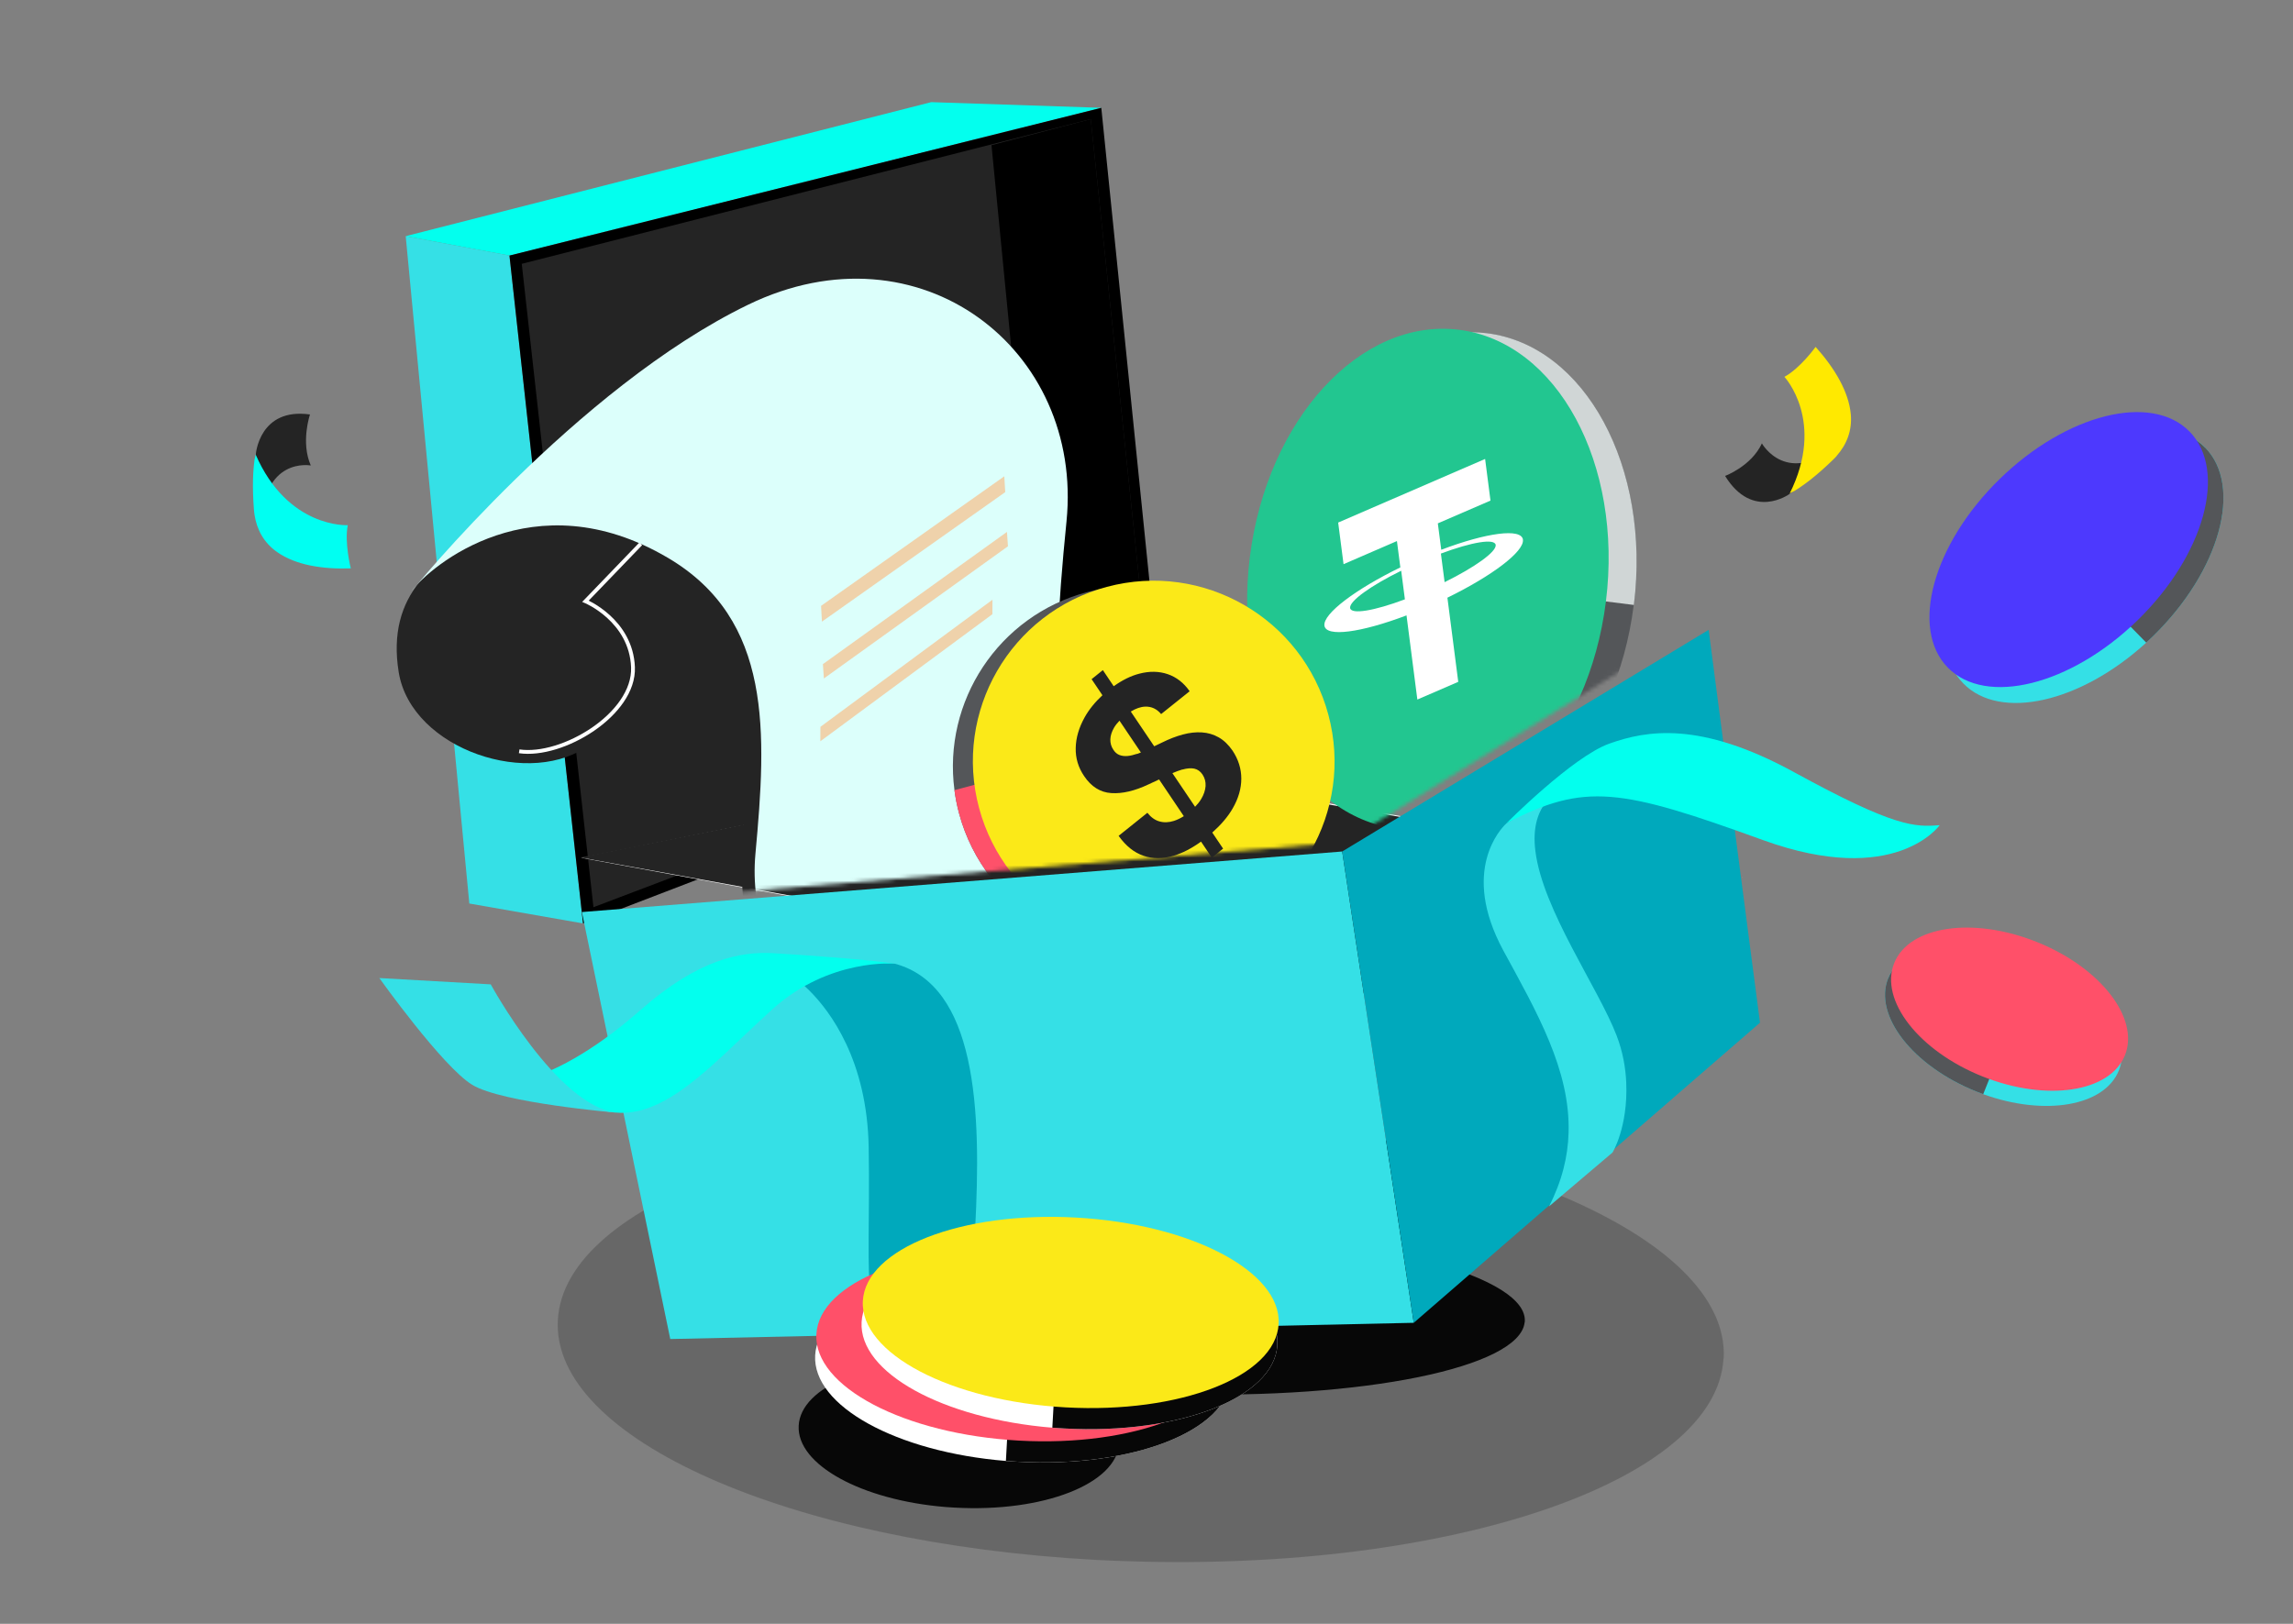 <svg width="600" height="425" viewBox="0 0 600 425" fill="none" xmlns="http://www.w3.org/2000/svg">
<rect x="0" y="0" width="600" height="425" fill="#808080" stroke="none"/>
<g clip-path="url(#clip0_122_3497)">
<path opacity="0.2" d="M450.983 355.503C449.262 387.64 379.646 411.375 295.353 408.614C292.45 408.536 289.597 408.418 286.692 408.261C206.545 403.884 144.282 376.544 145.971 345.5C147.61 314.533 212.514 291.288 292.896 292.193C295.799 292.232 298.651 292.311 301.555 292.429C385.891 295.189 452.75 323.479 451.031 355.538L450.983 355.503Z" fill="#070707"/>
<path d="M398.943 346.093C397.678 357.894 356.638 366.272 307.194 364.841C305.491 364.798 303.818 364.74 302.114 364.668C255.116 362.663 218.794 352.308 220.031 340.908C221.237 329.536 259.508 321.315 306.672 322.045C308.375 322.074 310.049 322.117 311.752 322.175C361.221 323.606 400.232 334.333 398.97 346.106L398.943 346.093Z" fill="#070707"/>
<ellipse cx="292" cy="316" rx="93" ry="27" fill="black"/>
<path d="M576.995 117.123C586.989 127.325 580.898 149.397 563.408 166.471C562.809 167.061 562.219 167.633 561.597 168.198C544.413 183.896 523.371 188.734 513.733 178.878C504.094 169.024 509.421 148.131 525.523 131.318C526.105 130.716 526.69 130.13 527.293 129.554C544.783 112.481 567.02 106.932 576.995 117.123Z" fill="#34E0E6"/>
<path d="M576.995 117.124C586.988 127.326 580.898 149.397 563.408 166.471C562.809 167.061 562.219 167.633 561.597 168.198L525.512 131.337C526.093 130.735 526.679 130.148 527.282 129.572C544.772 112.499 567.009 106.951 576.984 117.142L576.995 117.124Z" fill="#545659"/>
<path d="M559.37 162.3C576.839 145.244 582.913 123.151 572.935 112.956C562.958 102.761 540.707 108.323 523.238 125.379C505.768 142.436 499.696 164.527 509.674 174.723C519.651 184.918 541.902 179.356 559.37 162.3Z" fill="#4D39FE"/>
<path d="M494.069 256.041C490.165 265.78 500.529 279.047 517.22 285.712C517.794 285.944 518.356 286.167 518.937 286.375C535.032 292.192 550.681 289.55 554.442 280.147C558.204 270.743 548.691 258.061 533.016 251.182C532.451 250.938 531.888 250.704 531.316 250.483C514.625 243.819 497.964 246.314 494.069 256.041Z" fill="#34E0E6"/>
<path d="M494.069 256.041C490.166 265.78 500.529 279.048 517.22 285.712C517.794 285.944 518.356 286.166 518.937 286.375L533.028 251.192C532.464 250.947 531.901 250.713 531.329 250.492C514.638 243.828 497.977 246.323 494.082 256.05L494.069 256.041Z" fill="#545659"/>
<path d="M518.784 281.744C502.112 275.085 491.754 261.799 495.649 252.068C499.544 242.338 516.218 239.848 532.891 246.507C549.563 253.166 559.92 266.452 556.025 276.183C552.129 285.913 535.456 288.403 518.784 281.744Z" fill="#FF5069"/>
<path d="M122.803 236.474L106.157 61.807L133.307 66.887L152.559 241.682L122.803 236.474Z" fill="#35E0E6"/>
<path d="M243.67 26.732L288.172 28.22L133.307 66.887L106.156 61.806L243.67 26.732Z" fill="#03FFEE"/>
<path d="M152.559 241.682L303.974 183.554L288.172 28.22L133.308 66.886L152.559 241.682Z" fill="black"/>
<path d="M285.41 31.181L301.253 182.048L274.499 192.202L155.284 237.439L136.525 69.046L285.41 31.181Z" fill="#242424"/>
<path d="M285.41 31.181L301.253 182.048L274.5 192.201L259.441 37.998L285.41 31.181Z" fill="black"/>
<path d="M152.109 224.517L281.249 198.48L455.961 229.466L348.398 260.656L152.109 224.517Z" fill="white"/>
<path d="M151.788 224.415L279.911 198.725L455.935 229.453L353.416 261.016L151.788 224.415Z" fill="#242424"/>
<path d="M369.933 346.208L265.225 348.5L234.965 349.161L175.386 350.458L152.252 238.703L351.202 222.857L369.933 346.208Z" fill="#35E0E6"/>
<path d="M460.527 267.665L426.508 297.166L410.35 311.163L369.933 346.208L351.202 222.857L447.091 164.849L460.527 267.665Z" fill="#00A9BC"/>
<path d="M421.931 301.65L405.321 315.755C408.733 309.108 410.258 302.725 410.44 296.503C410.951 280.135 402.124 264.855 393.383 248.808C392.649 247.46 392.018 246.152 391.466 244.889C382.857 225.308 394.182 215.491 394.182 215.491L406.283 208.061C402.128 211.741 401.025 216.866 401.758 222.724C403.649 238.117 418.228 258.549 423.016 271.038C424.662 275.335 425.372 279.521 425.534 283.403C426.017 295.036 421.934 301.662 421.934 301.662L421.931 301.65Z" fill="#34E0E6"/>
<path d="M394.166 215.483C394.166 215.483 411.494 198.045 421.111 194.62C430.728 191.194 444.772 188.58 469.459 202.103C495.945 216.622 501.154 216.477 507.544 215.965C507.544 215.965 495.993 232.441 461.304 219.866C424.043 206.341 414.727 204.738 394.163 215.47L394.166 215.483Z" fill="#03FFEE"/>
<path d="M264.159 350.435L233.451 350.418C230.203 347.642 228.632 344.271 227.908 339.289C226.728 331.462 227.629 319.726 227.305 300.294C226.921 277.513 217.223 264.648 211.742 259.21C209.588 257.045 208.08 256.039 208.08 256.039L217.205 251.175L234.151 252.228C244.814 255.082 250.43 264.649 253.203 276.972C256.214 290.282 255.927 306.79 255.17 321.495C255.041 323.845 254.911 326.141 254.777 328.373C253.882 343.606 264.175 350.444 264.175 350.444L264.159 350.435Z" fill="#00A9BC"/>
<path d="M234.147 252.216C234.147 252.216 217.065 250.707 202.221 264.046C197.856 267.982 193.711 272.045 189.692 275.782C179.985 284.779 170.967 291.982 161.285 291.194C147.603 290.093 140.864 281.36 140.864 281.36C140.864 281.36 144.357 280.424 150.366 276.953C154.854 274.369 160.754 270.395 167.645 264.306C182.764 251 193.947 248.992 202.226 249.463C210.517 249.932 227.651 251.187 234.147 252.216Z" fill="#03FFEE"/>
<path d="M99.25 255.976L128.412 257.63C128.412 257.63 145.663 289.362 161.289 291.206C161.289 291.206 131.363 288.691 123.571 283.925C115.782 279.172 99.247 255.964 99.247 255.964L99.25 255.976Z" fill="#34E0E6"/>
<mask id="mask0_122_3497" style="mask-type:luminance" maskUnits="userSpaceOnUse" x="74" y="38" width="390" height="198">
<path d="M163.368 235.835L80.066 220.067L74.324 96.487L254.15 38.772L463.457 62.933L437.035 167.56L351.862 220.423L163.368 235.835Z" fill="white"/>
</mask>
<g mask="url(#mask0_122_3497)">
<path d="M164.107 141.931C164.107 141.931 130.569 131.586 110.814 154.279C91.049 176.986 122.438 196.089 132.636 196.823C142.837 197.568 172.993 191.94 163.359 167.219L153.21 157.341L166.509 142.791L164.116 141.915L164.107 141.931Z" fill="#242424"/>
<path d="M165.635 145.093C165.635 145.093 154.217 156.677 154.512 157.676C154.807 158.676 181.843 169.307 154.633 194.63C154.633 194.63 160.229 193.653 176.207 176.83C192.196 160.003 204.074 148.495 204.074 148.495L175.141 133.633L165.647 145.09L165.635 145.093Z" fill="#242424"/>
<path d="M154.493 157.675C154.493 157.675 183.538 171.733 154.614 194.624C139.406 206.663 107.666 196.307 104.333 175.959C101.013 155.608 113.747 145.509 129.396 139.527C148.391 132.266 180.6 137.479 204.054 174.604C227.51 211.728 221.912 272.511 221.912 272.511C221.912 272.511 201.542 265.169 195.522 240.816C189.502 216.462 205.51 187.016 185.525 159.544C165.54 132.071 121.073 136.297 109.524 161.622C97.977 186.948 135.149 202.465 150.475 192.352C165.801 182.238 169.589 171.351 152.712 159.722" fill="#242424"/>
<path d="M167.665 142.333L153.203 157.353C153.203 157.353 165.158 162.354 165.632 174.631C166.105 186.909 147.152 198.299 135.853 196.635" stroke="white" stroke-miterlimit="10"/>
<path d="M107.786 154.627C107.786 154.627 150.928 101.462 195.788 79.737C240.648 58.013 283.602 91.429 279.067 136.481C274.519 181.536 274.594 216.877 292.675 229.915C310.756 242.953 221.935 272.494 221.935 272.494C221.935 272.494 194.787 254.947 197.677 223.404C200.579 191.859 202.224 162.18 174.779 146.003C139.546 125.227 112.451 148.297 107.783 154.615L107.786 154.627Z" fill="#DCFFFB"/>
<g style="mix-blend-mode:multiply" opacity="0.54">
<path d="M215.072 162.7L214.842 158.568L262.791 124.657L263.036 128.799L215.072 162.7Z" fill="#FFAC68"/>
<path d="M215.585 177.571L215.324 173.82L263.485 139.214L263.75 142.976L215.585 177.571Z" fill="#FFAC68"/>
<path d="M214.654 194.012L214.676 190.225L259.695 156.965L259.673 160.753L214.654 194.012Z" fill="#FFAC68"/>
</g>
<path d="M389.053 87.222C363.328 83.999 338.825 110.621 334.322 146.666C329.823 182.723 347.038 214.557 372.762 217.779C398.486 221.002 422.99 194.38 427.493 158.335C431.992 122.278 414.777 90.443 389.053 87.222Z" fill="#545659"/>
<path d="M427.527 158.323C432.027 122.263 414.809 90.425 389.082 87.204C366.28 84.357 344.438 104.931 336.642 134.766L335.148 146.758L427.542 158.333L427.527 158.323Z" fill="#D0D6D6"/>
<path d="M381.774 86.309C356.049 83.087 331.547 109.708 327.047 145.766C322.548 181.823 339.762 213.657 365.487 216.879C391.211 220.101 415.715 193.48 420.214 157.423C424.714 121.365 407.498 89.531 381.774 86.309Z" fill="#22C690"/>
<path d="M398.511 141.254C398.109 138.167 388.959 139.403 377.126 143.885L376.231 136.978L390.009 131.017L388.602 120.12L350.154 136.764L351.561 147.659L365.53 141.609L366.422 148.503C354.694 154.221 346.164 160.642 346.555 163.732C346.961 166.83 356.156 165.569 368.036 161.062L370.873 183.087L381.575 178.456L378.737 156.43C390.415 150.725 398.898 144.331 398.496 141.245L398.511 141.254ZM353.278 159.113C353.05 157.323 358.724 153.264 366.643 149.376L367.614 156.862C359.581 159.875 353.509 160.914 353.278 159.113ZM378.006 152.367L377.034 144.881C385.082 141.877 391.144 140.842 391.371 142.631C391.595 144.407 385.929 148.452 378.006 152.367Z" fill="white"/>
<path d="M342.377 188.441C345.855 201.393 343.594 214.547 337.147 225.202C331.045 235.258 321.21 243.065 308.935 246.348C283.689 253.099 257.736 238.119 250.961 212.887C250.414 210.85 250.018 208.827 249.752 206.795C246.666 183.597 261.208 161.183 284.416 154.977C309.662 148.226 335.615 163.205 342.39 188.438L342.377 188.441Z" fill="#545659"/>
<path d="M326.679 186.228L337.145 225.211C331.043 235.267 321.207 243.076 308.931 246.359C283.683 253.11 257.728 238.129 250.952 212.894C250.405 210.857 250.009 208.834 249.743 206.802L326.692 186.225L326.679 186.228Z" fill="#FE516A"/>
<path d="M314.152 244.938C339.388 238.19 354.357 212.27 347.585 187.047C340.813 161.824 314.864 146.847 289.627 153.595C264.391 160.344 249.422 186.263 256.194 211.486C262.966 236.709 288.915 251.686 314.152 244.938Z" fill="#FBE918"/>
<path d="M285.613 177.721L288.468 181.961C286.528 183.758 284.945 185.699 283.78 187.806C282.319 190.447 281.537 193.091 281.48 195.754C281.41 198.421 282.148 200.872 283.684 203.123C285.533 205.889 287.904 207.385 290.79 207.571C293.693 207.765 296.946 206.989 300.561 205.277L303.294 204.001L309.762 213.61C308.907 214.145 308.059 214.558 307.203 214.84C305.865 215.264 304.59 215.326 303.408 214.989C302.217 214.669 301.158 213.901 300.23 212.725L292.702 218.758C294.582 221.395 296.74 223.134 299.201 223.966C301.648 224.802 304.285 224.802 307.11 223.968C309.441 223.277 311.835 222.025 314.266 220.27L317.099 224.476L320.044 222.105L317.211 217.9C319.489 215.867 321.296 213.772 322.547 211.588C324.056 208.975 324.807 206.366 324.806 203.784C324.808 201.215 324.045 198.771 322.521 196.464C321.455 194.925 320.25 193.757 318.897 192.988C317.546 192.218 316.072 191.787 314.501 191.689C312.915 191.581 311.261 191.77 309.509 192.238C307.758 192.707 305.96 193.4 304.104 194.322L302.015 195.32L295.886 186.232C297.202 185.428 298.468 184.984 299.668 184.941C301.305 184.89 302.689 185.532 303.827 186.891L311.29 180.916C309.754 178.718 307.85 177.232 305.562 176.445C303.289 175.669 300.799 175.616 298.125 176.318C295.907 176.884 293.664 178.004 291.417 179.603L288.58 175.384L285.635 177.755L285.613 177.721ZM297.525 197.292C296.635 197.597 295.807 197.792 295.029 197.866C294.247 197.93 293.531 197.841 292.906 197.596C292.265 197.342 291.727 196.873 291.304 196.189C290.768 195.387 290.513 194.484 290.539 193.492C290.578 192.496 290.913 191.462 291.534 190.404C291.892 189.803 292.372 189.209 292.932 188.62L298.536 196.942C298.186 197.076 297.863 197.215 297.523 197.333L297.525 197.292ZM309.39 201.413C310.591 201.079 311.619 200.99 312.492 201.168C313.37 201.359 314.078 201.862 314.647 202.695C315.249 203.599 315.519 204.604 315.46 205.725C315.377 206.851 314.995 208.006 314.281 209.168C313.868 209.863 313.324 210.515 312.712 211.157L306.779 202.351C307.723 201.951 308.616 201.607 309.408 201.381L309.39 201.413Z" fill="#242424"/>
</g>
<path d="M292.838 377.758C292.245 388.347 273.011 395.865 249.838 394.58C249.04 394.542 248.256 394.49 247.458 394.425C225.431 392.626 208.408 383.334 208.988 373.105C209.553 362.901 227.489 355.524 249.594 356.18C250.392 356.205 251.176 356.244 251.974 356.296C275.159 357.581 293.442 367.206 292.851 377.77L292.838 377.758Z" fill="#070707"/>
<path d="M322.086 360.74C321.317 374.479 296.361 384.234 266.299 382.566C265.263 382.517 264.246 382.45 263.211 382.366C234.634 380.032 212.549 367.977 213.3 354.704C214.034 341.467 237.303 331.897 265.982 332.747C267.016 332.78 268.035 332.831 269.07 332.896C299.149 334.564 322.87 347.052 322.101 360.757L322.086 360.74Z" fill="white"/>
<path d="M322.084 360.74C321.317 374.479 296.361 384.234 266.299 382.566C265.263 382.517 264.246 382.45 263.21 382.366L265.965 332.747C266.999 332.78 268.018 332.831 269.052 332.896C299.133 334.564 322.853 347.052 322.084 360.757V360.74Z" fill="#070707"/>
<path d="M322.423 355.224C323.186 341.506 299.449 329.034 269.403 327.367C239.359 325.699 214.385 335.467 213.622 349.185C212.859 362.903 236.596 375.375 266.64 377.042C296.686 378.71 321.66 368.941 322.423 355.224Z" fill="#FF5069"/>
<path d="M334.236 352.037C333.469 365.775 308.513 375.53 278.451 373.862C277.415 373.813 276.397 373.746 275.362 373.662C246.784 371.328 224.7 359.273 225.452 346.002C226.186 332.763 249.455 323.193 278.134 324.043C279.168 324.077 280.187 324.127 281.221 324.193C311.301 325.861 335.022 338.349 334.253 352.054L334.236 352.037Z" fill="white"/>
<path d="M334.238 352.037C333.469 365.775 308.515 375.53 278.451 373.862C277.417 373.813 276.398 373.746 275.362 373.662L278.117 324.043C279.152 324.077 280.17 324.127 281.205 324.193C311.285 325.861 335.005 338.349 334.238 352.054V352.037Z" fill="#070707"/>
<path d="M334.579 346.523C335.342 332.805 311.603 320.334 281.559 318.666C251.515 317 226.541 326.768 225.778 340.486C225.015 354.203 248.752 366.676 278.796 368.343C308.84 370.011 333.816 360.241 334.579 346.523Z" fill="#FBE918"/>
<path d="M468.188 129.326C468.188 129.326 458.619 136.292 451.395 124.56C451.395 124.56 458.281 122.014 461.029 116.044C461.029 116.044 467.603 127.858 481.544 115.911C481.544 115.911 478.688 120.328 468.188 129.326Z" fill="#242424"/>
<path d="M480.605 119.294C483.247 116.308 484.662 112.64 484.296 108.47C484.018 105.374 482.911 102.408 481.467 99.683C479.742 96.468 477.516 93.512 475.083 90.794C475.083 90.794 471.05 96.398 466.918 98.629C466.918 98.629 477.785 110.24 468.272 129.217C468.396 128.96 469.28 128.658 469.534 128.498C469.984 128.219 470.433 127.939 470.88 127.632C471.832 126.983 472.766 126.305 473.671 125.602C475.744 123.965 477.72 122.196 479.611 120.355C479.972 120.019 480.301 119.677 480.617 119.313L480.605 119.294Z" fill="#FFE900"/>
<path d="M66.939 118.892C66.939 118.892 67.843 106.609 81.115 108.477C81.115 108.477 78.637 115.697 81.322 121.827C81.322 121.827 68.402 119.378 68.427 138.451C68.427 138.451 66.972 133.253 66.954 118.888L66.939 118.892Z" fill="#242424"/>
<path d="M66.592 134.703C67.192 138.649 69.09 142.098 72.507 144.486C75.031 146.261 77.999 147.323 80.989 147.957C84.532 148.7 88.187 148.882 91.794 148.756C91.794 148.756 90.084 142.06 91 137.45C91 137.45 75.281 138.348 66.849 118.854C66.963 119.119 66.645 119.987 66.606 120.284C66.537 120.817 66.464 121.334 66.421 121.868C66.304 123.012 66.239 124.16 66.204 125.325C66.136 127.977 66.234 130.618 66.436 133.267C66.473 133.754 66.517 134.233 66.602 134.709L66.592 134.703Z" fill="#00FFF2"/>
</g>
<defs>
<clipPath id="clip0_122_3497">
<rect width="600" height="425" fill="white"/>
</clipPath>
</defs>
</svg>
